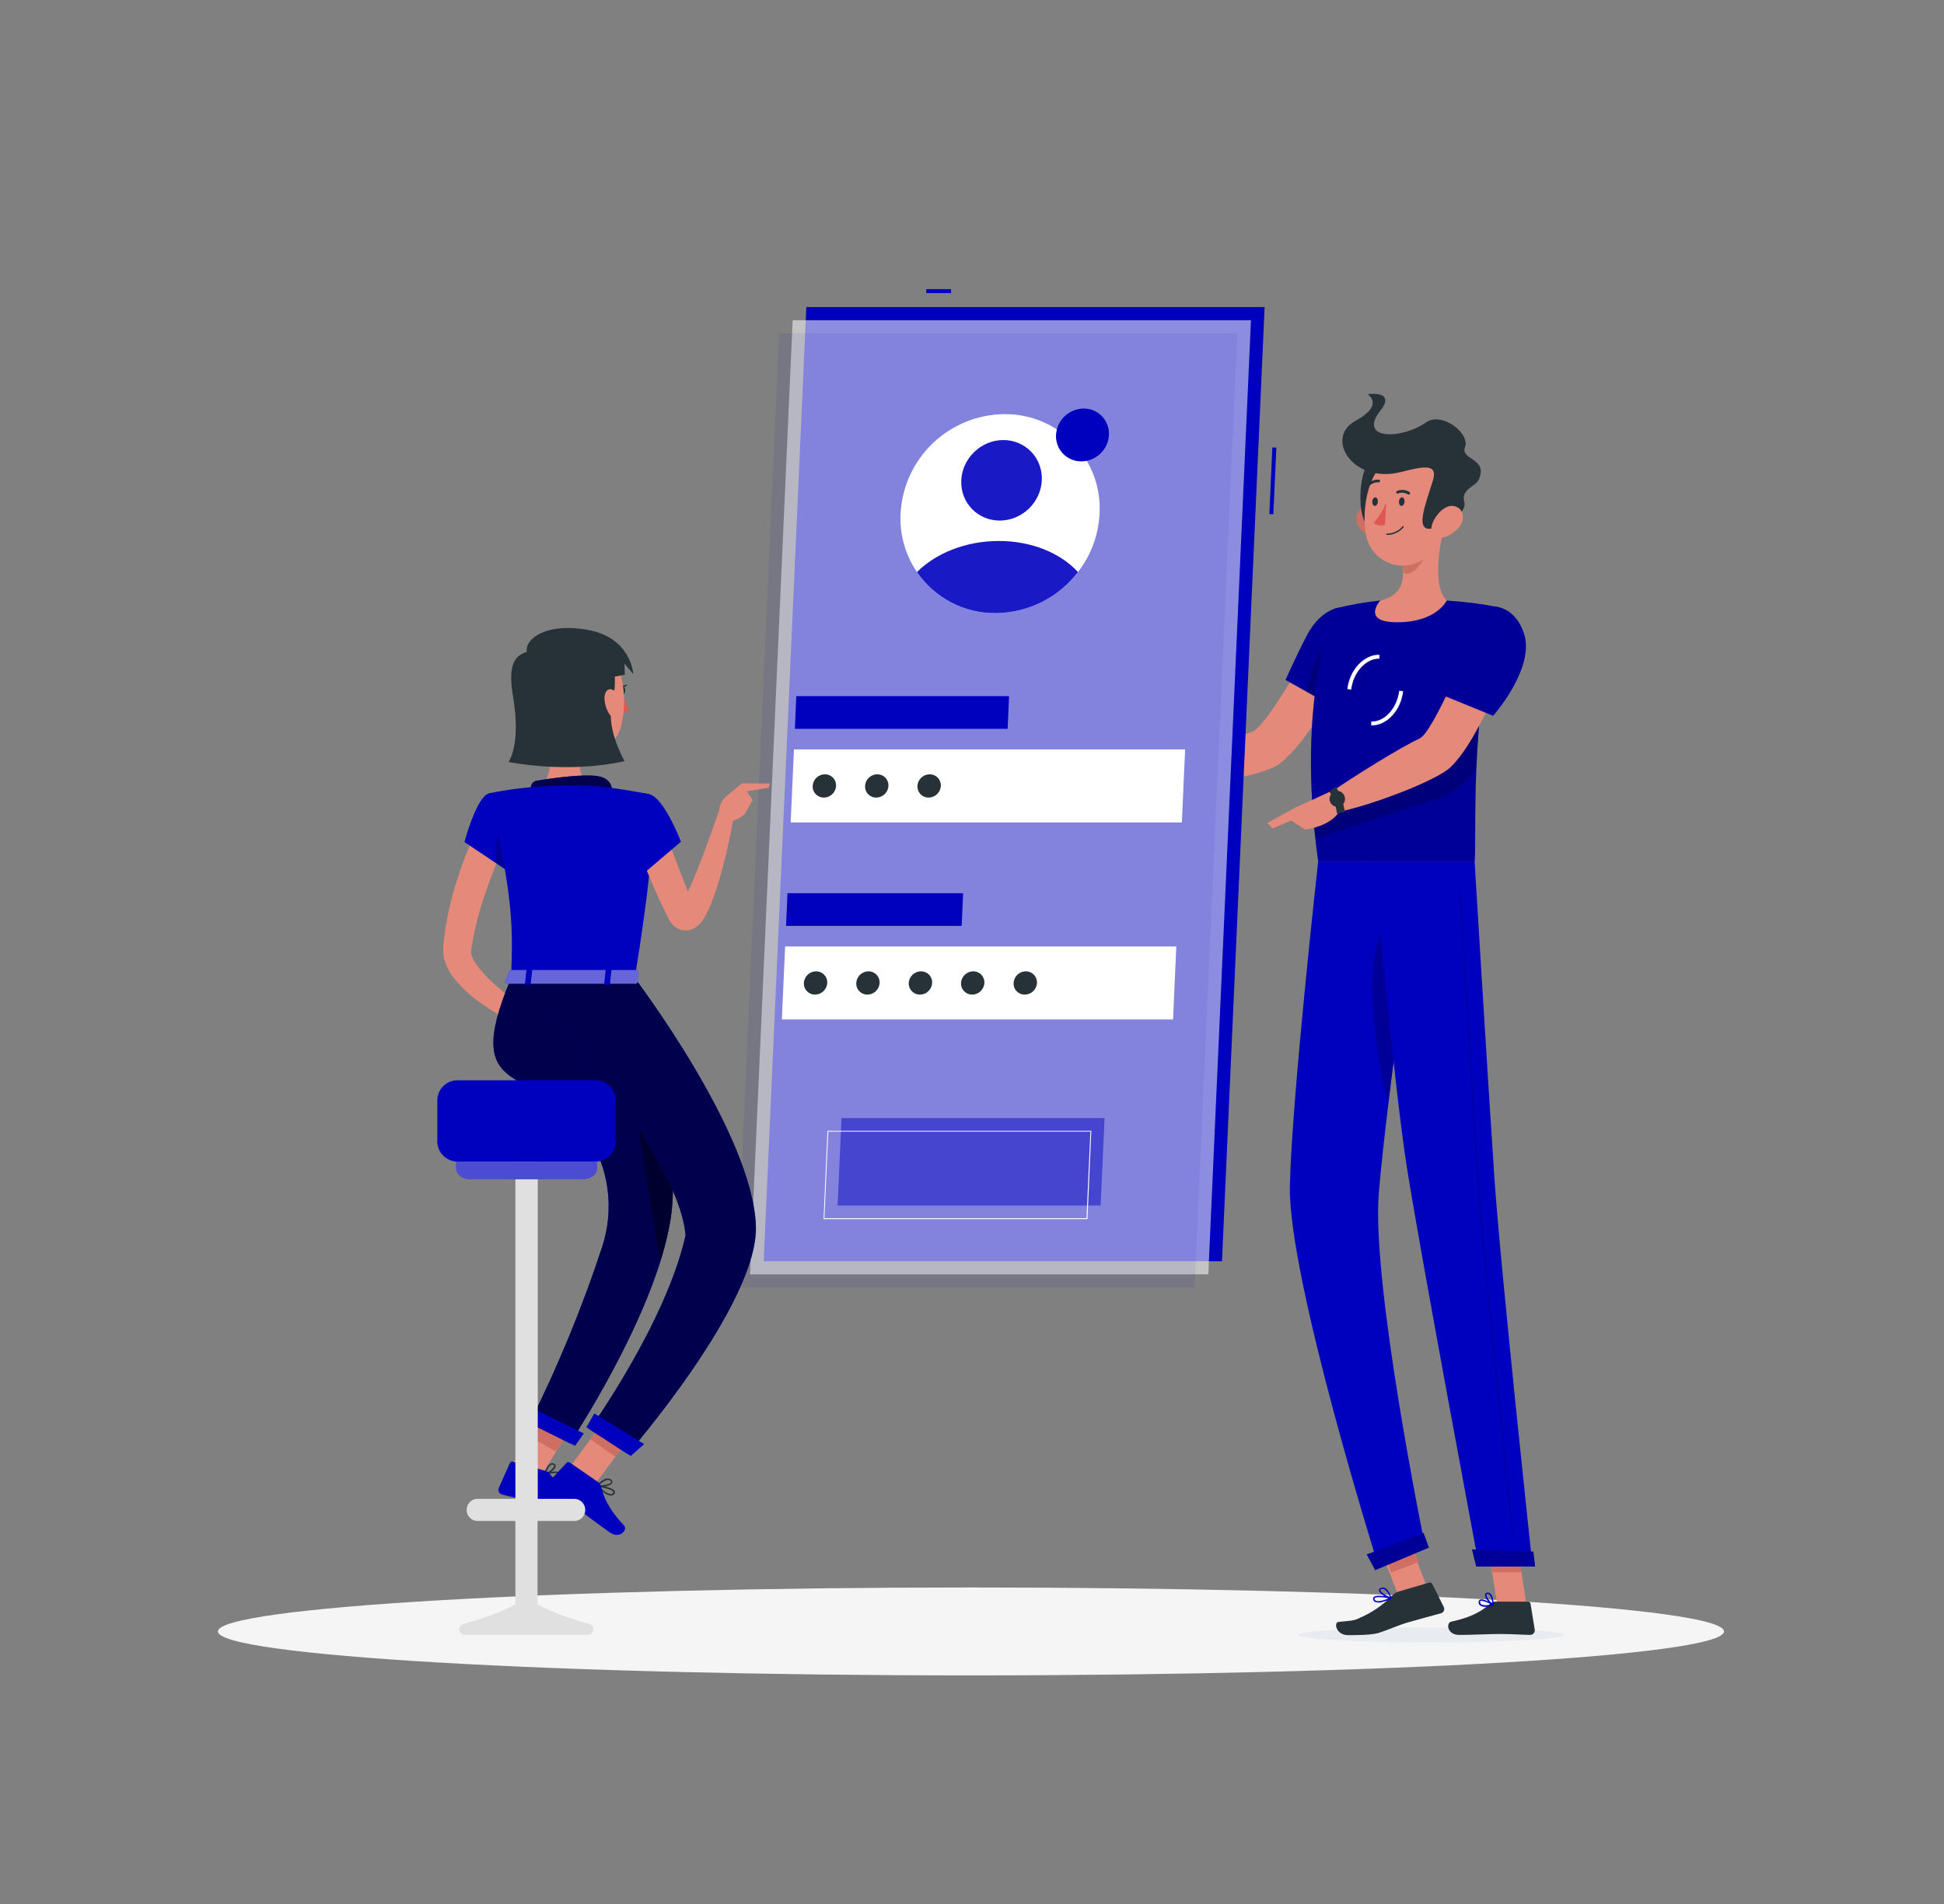 <svg width="442" height="433" viewBox="0 0 442 433" fill="none" xmlns="http://www.w3.org/2000/svg">
<rect x="0" y="0" width="442" height="433" fill="#808080" stroke="none"/>
<path d="M220.766 380.995C315.327 380.995 391.984 376.519 391.984 370.998C391.984 365.477 315.327 361.002 220.766 361.002C126.206 361.002 49.549 365.477 49.549 370.998C49.549 376.519 126.206 380.995 220.766 380.995Z" fill="#F5F5F5"/>
<path d="M308.41 147.751L299.65 144.219C299.65 144.219 288.091 165.298 284.779 166.366C280.276 167.814 270.951 171.841 265.423 172.547C264.672 173.431 263.444 176.177 263.559 177.175C270.986 179.656 287.305 176.362 290.802 173.766C298.758 167.876 308.41 147.751 308.41 147.751Z" fill="#E58A7B"/>
<path d="M311.104 142.956C312.738 148.987 303.89 161.12 303.89 161.12L292.295 154.621C292.295 154.621 294.467 149.632 297.116 144.554C301.364 136.35 309.241 136.077 311.104 142.956Z" fill="#0000BF"/>
<path opacity="0.2" d="M311.104 142.956C312.738 148.987 303.89 161.12 303.89 161.12L292.295 154.621C292.295 154.621 294.467 149.632 297.116 144.554C301.364 136.35 309.241 136.077 311.104 142.956Z" fill="black"/>
<path opacity="0.2" d="M296.896 157.218L301.461 159.779L302.265 145.765C299.607 147.805 297.734 153.951 296.896 157.218Z" fill="black"/>
<path d="M303.474 138.417C303.474 138.417 294.45 158.498 299.713 195.887H335.274C335.839 190.429 333.967 163.796 340.74 138.081C336.839 137.319 332.892 136.814 328.924 136.571C323.892 136.28 318.847 136.28 313.815 136.571C310.327 136.925 306.87 137.542 303.474 138.417Z" fill="#0000BF"/>
<path opacity="0.2" d="M303.474 138.417C303.474 138.417 294.45 158.498 299.713 195.887H335.274C335.839 190.429 333.967 163.796 340.74 138.081C336.839 137.319 332.892 136.814 328.924 136.571C323.892 136.28 318.847 136.28 313.815 136.571C310.327 136.925 306.87 137.542 303.474 138.417Z" fill="black"/>
<g style="mix-blend-mode:multiply">
<path d="M295.227 371.794C295.174 372.748 308.658 373.516 325.339 373.516C342.02 373.516 355.602 372.748 355.655 371.794C355.708 370.84 342.232 370.081 325.542 370.081C308.852 370.081 295.289 370.849 295.227 371.794Z" fill="#E8ECF1"/>
</g>
<path d="M318.963 346.735L312.656 349.177L318.089 363.212L324.396 360.77L318.963 346.735Z" fill="#E58A7B"/>
<path d="M347.089 365.003H340.439L338.002 349.611H344.651L347.089 365.003Z" fill="#E58A7B"/>
<path d="M339.98 364.234H347.451C347.58 364.235 347.706 364.281 347.804 364.365C347.903 364.449 347.968 364.566 347.989 364.694L348.952 370.601C348.972 370.75 348.96 370.9 348.917 371.044C348.874 371.187 348.8 371.319 348.702 371.431C348.603 371.544 348.481 371.633 348.344 371.694C348.208 371.755 348.059 371.786 347.91 371.785C345.305 371.74 344.051 371.581 340.766 371.581C338.744 371.581 334.584 371.793 331.776 371.793C328.968 371.793 328.783 369.038 329.939 368.782C335.132 367.661 337.145 366.133 338.876 364.649C339.181 364.381 339.574 364.234 339.98 364.234Z" fill="#263238"/>
<path d="M317.904 361.956L324.968 359.89C325.094 359.854 325.229 359.863 325.349 359.914C325.47 359.966 325.569 360.057 325.631 360.172L328.28 365.471C328.341 365.605 328.373 365.751 328.372 365.899C328.371 366.047 328.338 366.193 328.275 366.327C328.212 366.46 328.12 366.579 328.007 366.673C327.893 366.768 327.76 366.837 327.618 366.875C325.048 367.581 323.326 368.014 320.112 368.95C317.895 369.595 315.634 370.645 313.444 371.343C311.926 371.829 308.358 371.846 306.512 371.846C303.784 371.846 303.174 368.968 304.349 368.835C307.307 368.508 307.704 368.659 309.338 367.837C312.011 366.669 314.434 364.996 316.473 362.91C316.858 362.471 317.351 362.142 317.904 361.956Z" fill="#263238"/>
<path d="M266.536 172.512L259.224 169.448L256.213 177.555C259.21 178.011 262.259 178.011 265.255 177.555L266.536 172.512Z" fill="#E58A7B"/>
<path d="M253.784 169.236L253.59 174.623L256.213 177.537L259.224 169.431L253.784 169.236Z" fill="#E58A7B"/>
<path d="M319.829 347.927L313.502 350.369L316.304 357.627L322.631 355.184L319.829 347.927Z" fill="#CF6F64"/>
<path d="M344.651 349.611H338.002L339.265 357.55H345.914L344.651 349.611Z" fill="#CF6F64"/>
<path opacity="0.2" d="M298.582 185.776C298.714 187.374 298.865 189.008 299.059 190.686L325.498 182.102C329.627 180.879 333.215 178.284 335.671 174.746C335.777 172.389 335.909 169.907 336.112 167.32C336.201 166.066 336.307 164.777 336.421 163.47C336.536 162.163 336.695 160.715 336.863 159.319L298.582 185.776Z" fill="black"/>
<path d="M307.218 156.811L306.335 156.705C306.856 152.29 310.15 148.811 313.62 148.899V149.782C310.583 149.72 307.686 152.855 307.218 156.811Z" fill="white"/>
<path d="M311.926 164.962H311.775V164.079C314.813 164.194 317.665 161.023 318.133 157.076L319.017 157.182C318.549 161.5 315.361 164.962 311.926 164.962Z" fill="white"/>
<path d="M328.429 119.555C327.184 124.42 325.718 133.331 328.924 136.571C328.924 136.571 326.681 141.508 317.647 141.508C309.391 141.508 313.815 136.571 313.815 136.571C319.307 135.282 319.405 131.273 318.68 127.476L328.429 119.555Z" fill="#E58A7B"/>
<path d="M324.456 122.787L318.689 127.476C318.868 128.349 318.972 129.235 318.999 130.125C320.685 131.803 324.067 127.556 324.412 125.383C324.587 124.528 324.602 123.648 324.456 122.787Z" fill="#CF6F64"/>
<path d="M308.773 119.493C309.174 120.189 309.715 120.794 310.36 121.271C311.006 121.748 311.743 122.087 312.526 122.266C314.645 122.734 315.705 120.783 315.122 118.822C314.601 117.056 312.862 114.681 310.707 115.087C310.245 115.182 309.813 115.386 309.447 115.683C309.081 115.979 308.791 116.359 308.601 116.79C308.412 117.222 308.329 117.693 308.358 118.163C308.388 118.633 308.531 119.089 308.773 119.493Z" fill="#CF6F64"/>
<path d="M312.278 103.925C308.975 105.435 307.81 118.557 311.96 120.5C316.111 122.443 318.53 101.055 312.278 103.925Z" fill="#263238"/>
<path d="M329.436 112.234C328.641 118.822 328.553 122.699 325.021 126.072C323.926 127.191 322.543 127.987 321.025 128.37C319.507 128.753 317.913 128.709 316.418 128.243C314.924 127.777 313.587 126.907 312.555 125.729C311.524 124.551 310.838 123.111 310.574 121.568C309.505 115.652 310.98 105.876 317.585 103.254C318.973 102.641 320.499 102.412 322.006 102.588C323.512 102.764 324.944 103.34 326.153 104.257C327.362 105.173 328.304 106.396 328.881 107.798C329.459 109.201 329.65 110.733 329.436 112.234Z" fill="#E58A7B"/>
<path d="M318.583 107.333C323.476 106.088 327.07 105.241 325.78 109.311C324.076 114.751 322.027 120.014 324.774 120.253C326.452 120.403 333.869 117.259 332.924 114.071C332.103 111.298 335.574 110.539 336.192 109.135C338.479 104.048 331.935 104.719 333.101 101.629C334.267 98.538 327.803 93.558 324.27 96.039C318.522 100.048 308.658 99.986 313.841 93.39C317.559 88.683 310.927 89.646 310.927 89.646C310.927 89.646 314.936 92.021 308.19 95.695C301.055 99.615 307.598 110.15 318.583 107.333Z" fill="#263238"/>
<path d="M332.033 119.493C331.067 120.891 329.616 121.879 327.962 122.266C325.78 122.734 324.942 120.783 325.763 118.822C326.496 117.056 328.509 114.681 330.593 115.087C332.677 115.493 333.154 117.763 332.033 119.493Z" fill="#E58A7B"/>
<path d="M299.712 195.887C299.712 195.887 293.743 249.312 293.275 269.587C292.798 290.675 313.506 356.472 313.506 356.472L324.103 352.057C324.103 352.057 311.74 291.938 313.506 271.23C315.378 248.65 323.114 195.922 323.114 195.922L299.712 195.887Z" fill="#0000BF"/>
<path opacity="0.2" d="M314.548 210.555C309.788 220.428 312.994 239.953 315.572 251.521C316.553 243.352 317.718 234.486 318.822 226.283C318.716 213.672 317.736 203.932 314.548 210.555Z" fill="black"/>
<path d="M323.635 348.561C323.688 348.561 324.889 351.934 324.889 351.934L312.667 357.073L310.742 353.488L323.635 348.561Z" fill="#0000BF"/>
<path d="M312.331 195.887C312.331 195.887 316.897 246.698 319.917 265.728C323.237 286.578 336.253 356.013 336.253 356.013H348.431C348.431 356.013 341.137 288.264 339.759 267.618C338.258 245.224 335.273 195.887 335.273 195.887H312.331Z" fill="#0000BF"/>
<path d="M348.616 352.843C348.669 352.843 349.023 356.243 349.023 356.243H335.635L334.682 352.34L348.616 352.843Z" fill="#0000BF"/>
<path opacity="0.2" d="M343.954 348.816C343.926 348.817 343.899 348.807 343.878 348.789C343.857 348.771 343.843 348.747 343.839 348.719C343.768 348.101 337.189 286.905 335.953 268.36C334.611 248.244 331.909 203.623 331.882 203.172C331.881 203.158 331.883 203.143 331.888 203.129C331.892 203.115 331.9 203.103 331.91 203.092C331.92 203.081 331.932 203.072 331.945 203.066C331.959 203.061 331.974 203.058 331.988 203.058C332.017 203.058 332.045 203.068 332.066 203.088C332.088 203.108 332.101 203.135 332.103 203.164C332.103 203.614 334.832 248.2 336.174 268.351C337.41 286.896 343.989 348.048 344.051 348.71C344.053 348.725 344.053 348.74 344.049 348.754C344.046 348.769 344.039 348.782 344.03 348.794C344.021 348.806 344.009 348.815 343.996 348.822C343.983 348.829 343.969 348.833 343.954 348.834V348.816Z" fill="black"/>
<path d="M319.334 114.071C319.334 114.61 318.999 115.042 318.646 115.042C318.292 115.042 318.036 114.61 318.072 114.071C318.107 113.532 318.407 113.1 318.76 113.1C319.114 113.1 319.37 113.541 319.334 114.071Z" fill="#263238"/>
<path d="M313.276 114.071C313.276 114.61 312.932 115.042 312.588 115.042C312.243 115.042 311.978 114.61 312.005 114.071C312.031 113.532 312.349 113.1 312.702 113.1C313.056 113.1 313.312 113.541 313.276 114.071Z" fill="#263238"/>
<path d="M315.183 114.345C314.446 115.99 313.496 117.531 312.357 118.928C313.24 119.811 314.892 119.405 314.892 119.405L315.183 114.345Z" fill="#DF5753"/>
<path d="M315.343 121.656C315.322 121.656 315.302 121.652 315.283 121.644C315.264 121.636 315.247 121.624 315.233 121.609C315.219 121.594 315.208 121.577 315.201 121.557C315.194 121.538 315.191 121.518 315.193 121.497C315.195 121.454 315.214 121.414 315.245 121.384C315.276 121.355 315.317 121.338 315.36 121.338C316.036 121.343 316.704 121.196 317.315 120.909C317.926 120.622 318.465 120.201 318.893 119.678C318.923 119.651 318.962 119.637 319.003 119.637C319.044 119.637 319.083 119.651 319.113 119.678C319.142 119.708 319.158 119.747 319.158 119.789C319.158 119.83 319.142 119.869 319.113 119.899C318.656 120.455 318.08 120.901 317.427 121.205C316.775 121.509 316.063 121.663 315.343 121.656Z" fill="#263238"/>
<path d="M320.411 112.447C320.369 112.468 320.322 112.48 320.274 112.48C320.227 112.48 320.18 112.468 320.137 112.447C319.807 112.233 319.431 112.1 319.04 112.059C318.649 112.018 318.253 112.069 317.886 112.208C317.85 112.226 317.811 112.237 317.771 112.239C317.731 112.242 317.69 112.237 317.653 112.223C317.615 112.21 317.58 112.19 317.55 112.163C317.52 112.136 317.496 112.103 317.479 112.067C317.446 111.988 317.446 111.9 317.477 111.821C317.508 111.742 317.569 111.678 317.647 111.643C318.109 111.455 318.609 111.38 319.106 111.426C319.602 111.472 320.08 111.638 320.499 111.908C320.533 111.931 320.562 111.961 320.585 111.995C320.607 112.029 320.622 112.068 320.63 112.108C320.637 112.148 320.636 112.189 320.628 112.229C320.619 112.269 320.602 112.307 320.579 112.341C320.534 112.391 320.476 112.428 320.411 112.447Z" fill="#263238"/>
<path d="M310.936 110.68C310.889 110.669 310.846 110.645 310.812 110.61C310.783 110.581 310.76 110.547 310.744 110.509C310.728 110.471 310.72 110.43 310.72 110.389C310.72 110.348 310.728 110.307 310.744 110.269C310.76 110.231 310.783 110.197 310.812 110.168C311.151 109.789 311.572 109.492 312.044 109.302C312.516 109.113 313.025 109.034 313.532 109.073C313.573 109.08 313.612 109.094 313.647 109.116C313.681 109.138 313.711 109.167 313.734 109.201C313.758 109.235 313.774 109.273 313.781 109.313C313.789 109.354 313.789 109.395 313.78 109.435C313.761 109.517 313.713 109.589 313.644 109.638C313.576 109.687 313.492 109.709 313.409 109.7C313.007 109.675 312.606 109.741 312.234 109.894C311.862 110.047 311.53 110.283 311.263 110.583C311.223 110.628 311.171 110.661 311.113 110.678C311.056 110.695 310.994 110.696 310.936 110.68Z" fill="#263238"/>
<path d="M344.157 146.771L334.973 144.325C334.973 144.325 325.966 166.499 322.778 167.938C318.451 169.916 307.492 176.769 302.83 180.01C302.574 181.114 302.777 184.037 303.359 184.84C311.307 183.392 326.522 177.537 329.701 174.561C336.951 167.771 344.157 146.771 344.157 146.771Z" fill="#E58A7B"/>
<path d="M337.746 365.4C337.298 365.436 336.852 365.314 336.484 365.056C336.37 364.953 336.285 364.823 336.237 364.677C336.189 364.532 336.18 364.376 336.21 364.226C336.215 364.132 336.246 364.041 336.299 363.964C336.352 363.886 336.425 363.824 336.51 363.784C337.252 363.405 339.327 364.72 339.565 364.87C339.592 364.887 339.612 364.911 339.623 364.94C339.634 364.968 339.636 365 339.627 365.029C339.62 365.06 339.604 365.089 339.583 365.112C339.561 365.135 339.534 365.152 339.504 365.162C338.928 365.303 338.339 365.383 337.746 365.4ZM336.863 364.023C336.796 364.008 336.727 364.008 336.66 364.023C336.626 364.04 336.598 364.067 336.579 364.1C336.561 364.133 336.552 364.17 336.554 364.208C336.531 364.311 336.535 364.418 336.566 364.519C336.597 364.62 336.654 364.71 336.731 364.782C337.075 365.091 337.941 365.127 339.08 364.906C338.401 364.459 337.638 364.158 336.837 364.023H336.863Z" fill="#0000BF"/>
<path d="M339.459 365.162C339.436 365.169 339.411 365.169 339.388 365.162C338.726 364.791 337.481 363.334 337.666 362.592C337.694 362.475 337.76 362.37 337.855 362.295C337.949 362.219 338.066 362.178 338.187 362.177C338.306 362.161 338.426 362.171 338.54 362.206C338.655 362.241 338.76 362.301 338.849 362.38C339.582 363.007 339.626 364.932 339.626 365.03C339.631 365.059 339.625 365.088 339.611 365.114C339.596 365.139 339.574 365.159 339.547 365.171C339.517 365.177 339.487 365.174 339.459 365.162ZM338.275 362.469H338.214C338.01 362.469 337.984 362.583 337.975 362.628C337.869 363.06 338.655 364.164 339.309 364.685C339.306 363.939 339.074 363.212 338.646 362.601C338.544 362.512 338.411 362.464 338.275 362.469Z" fill="#0000BF"/>
<path d="M314.3 364.296C313.76 364.485 313.172 364.485 312.631 364.296C312.508 364.23 312.405 364.133 312.329 364.016C312.253 363.899 312.208 363.764 312.199 363.625C312.187 363.538 312.199 363.449 312.231 363.367C312.263 363.285 312.316 363.213 312.384 363.157C313.09 362.521 315.978 363.157 316.305 363.281C316.336 363.289 316.363 363.307 316.383 363.333C316.402 363.358 316.412 363.39 316.411 363.422C316.412 363.455 316.404 363.488 316.386 363.516C316.369 363.545 316.344 363.567 316.314 363.581C315.663 363.875 314.99 364.114 314.3 364.296ZM312.861 363.245C312.76 363.266 312.666 363.311 312.587 363.378C312.559 363.399 312.537 363.428 312.525 363.46C312.512 363.493 312.509 363.529 312.516 363.563C312.522 363.656 312.551 363.746 312.6 363.824C312.65 363.903 312.718 363.968 312.799 364.014C313.267 364.261 314.353 364.067 315.757 363.475C314.812 363.236 313.832 363.159 312.861 363.245Z" fill="#0000BF"/>
<path d="M316.287 363.581H316.217C315.334 363.422 313.568 362.407 313.515 361.647C313.515 361.471 313.594 361.223 314.018 361.082C314.161 361.031 314.313 361.01 314.465 361.019C314.617 361.028 314.765 361.067 314.901 361.135C315.855 361.603 316.358 363.299 316.385 363.378C316.391 363.405 316.39 363.433 316.382 363.459C316.375 363.485 316.36 363.509 316.34 363.528C316.327 363.55 316.309 363.568 316.287 363.581ZM314.195 361.347H314.106C313.833 361.444 313.833 361.559 313.833 361.594C313.833 362.053 315.113 362.892 316.005 363.175C315.799 362.466 315.365 361.845 314.769 361.409C314.591 361.319 314.387 361.297 314.195 361.347Z" fill="#0000BF"/>
<path d="M303.581 179.488L294.37 183.727L293.302 186.376L296.702 188.663C296.702 188.663 303.06 187.975 304.87 183.886L303.581 179.488Z" fill="#E58A7B"/>
<path d="M303.969 184.991C303.763 183.221 303.179 181.516 302.256 179.992L303.713 178.897C304.809 180.653 305.508 182.627 305.762 184.682L303.969 184.991Z" fill="#263238"/>
<path d="M305.541 180.743C305.735 181.049 305.831 181.408 305.815 181.77C305.798 182.133 305.67 182.482 305.449 182.769C305.227 183.056 304.922 183.269 304.576 183.377C304.23 183.485 303.858 183.483 303.513 183.373C303.167 183.262 302.864 183.048 302.644 182.759C302.425 182.47 302.299 182.12 302.285 181.758C302.272 181.395 302.37 181.037 302.567 180.732C302.764 180.427 303.05 180.191 303.386 180.054C303.763 179.862 304.202 179.826 304.605 179.955C305.009 180.084 305.345 180.367 305.541 180.743Z" fill="#263238"/>
<path d="M288.145 187.154L289.372 188.39L297.637 184.858L294.37 183.728L288.145 187.154Z" fill="#E58A7B"/>
<path opacity="0.2" d="M323.635 348.561C323.688 348.561 324.889 351.934 324.889 351.934L312.667 357.073L310.742 353.488L323.635 348.561Z" fill="black"/>
<path opacity="0.2" d="M348.616 352.843C348.669 352.843 349.023 356.243 349.023 356.243H335.635L334.682 352.34L348.616 352.843Z" fill="black"/>
<path d="M346.55 144.227C348.979 152.06 339.486 162.772 339.486 162.772L326.372 157.42C327.926 152.893 329.719 148.451 331.741 144.113C335.768 135.432 344.095 136.324 346.55 144.227Z" fill="#0000BF"/>
<path opacity="0.2" d="M346.55 144.227C348.979 152.06 339.486 162.772 339.486 162.772L326.372 157.42C327.926 152.893 329.719 148.451 331.741 144.113C335.768 135.432 344.095 136.324 346.55 144.227Z" fill="black"/>
<path d="M216.244 65.749H210.602V66.659H216.244V65.749Z" fill="#0000BF"/>
<path d="M289.29 101.749L288.607 116.904L289.516 116.945L290.199 101.79L289.29 101.749Z" fill="#0000BF"/>
<path d="M287.535 69.829H183.333L173.637 286.816H277.838L287.535 69.829Z" fill="#0000BF"/>
<path opacity="0.56" d="M284.426 72.814H180.224L170.528 289.8H274.73L284.426 72.814Z" fill="#FAFAFA"/>
<path opacity="0.07" d="M281.318 75.789H177.116L167.411 292.776H271.613L281.318 75.789Z" fill="#0000BF"/>
<path d="M269.459 170.428H180.516L179.774 187.029H268.717L269.459 170.428Z" fill="white"/>
<path d="M229.429 158.312H181.054L180.728 165.738H229.102L229.429 158.312Z" fill="#0000BF"/>
<path d="M267.454 215.234H178.511L177.77 231.836H266.712L267.454 215.234Z" fill="white"/>
<path opacity="0.47" d="M251.143 254.257H191.333L190.441 274.152H250.251L251.143 254.257Z" fill="#0000BF"/>
<path d="M247.143 277.244H187.333C187.307 277.25 187.28 277.25 187.254 277.244C187.245 277.218 187.245 277.19 187.254 277.164L188.137 257.26C188.137 257.246 188.139 257.233 188.145 257.22C188.15 257.208 188.158 257.197 188.168 257.188C188.178 257.179 188.19 257.172 188.203 257.167C188.216 257.163 188.229 257.161 188.243 257.163H248.053C248.064 257.157 248.076 257.154 248.088 257.154C248.1 257.154 248.112 257.157 248.123 257.163C248.13 257.173 248.133 257.185 248.133 257.198C248.133 257.21 248.13 257.222 248.123 257.233L247.258 277.182C247.247 277.202 247.231 277.219 247.21 277.23C247.19 277.241 247.166 277.246 247.143 277.244ZM187.439 277.032H247.037L247.92 257.339H188.322L187.439 277.032Z" fill="white"/>
<path d="M218.983 203.119H179.05L178.724 210.555H218.647L218.983 203.119Z" fill="#0000BF"/>
<path d="M250.004 116.799C249.776 121.63 248.058 126.273 245.085 130.089C242.885 132.971 240.054 135.312 236.809 136.93C233.563 138.548 229.991 139.401 226.364 139.423C223.434 139.445 220.53 138.868 217.832 137.725C215.133 136.583 212.697 134.9 210.674 132.78C208.65 130.661 207.082 128.15 206.066 125.401C205.049 122.653 204.607 119.725 204.765 116.799C205.075 110.727 207.694 105.003 212.085 100.798C216.475 96.592 222.307 94.223 228.387 94.175C231.319 94.147 234.226 94.722 236.928 95.862C239.63 97.003 242.069 98.685 244.095 100.805C246.121 102.926 247.691 105.439 248.707 108.19C249.723 110.941 250.165 113.871 250.004 116.799Z" fill="white"/>
<path d="M252.132 98.908C252.075 100.193 251.618 101.428 250.825 102.441C250.239 103.206 249.485 103.828 248.622 104.258C247.759 104.688 246.809 104.915 245.845 104.922C244.911 104.928 243.989 104.705 243.161 104.272C242.333 103.839 241.623 103.211 241.094 102.441C240.393 101.4 240.047 100.162 240.105 98.908C240.19 97.296 240.887 95.777 242.054 94.662C243.221 93.546 244.769 92.917 246.384 92.904C247.162 92.896 247.934 93.049 248.652 93.352C249.37 93.654 250.018 94.1 250.556 94.663C251.095 95.226 251.513 95.892 251.784 96.623C252.055 97.353 252.173 98.131 252.132 98.908Z" fill="#0000BF"/>
<path d="M190.097 178.728C190.055 179.44 189.744 180.109 189.228 180.601C188.711 181.092 188.028 181.37 187.315 181.378C186.971 181.382 186.63 181.315 186.312 181.182C185.995 181.049 185.708 180.852 185.47 180.604C185.231 180.356 185.046 180.061 184.926 179.738C184.806 179.416 184.754 179.072 184.772 178.728C184.81 178.015 185.12 177.344 185.637 176.851C186.154 176.359 186.84 176.083 187.554 176.079C187.898 176.076 188.238 176.144 188.555 176.277C188.872 176.411 189.158 176.608 189.396 176.856C189.634 177.104 189.819 177.398 189.94 177.72C190.06 178.042 190.114 178.385 190.097 178.728Z" fill="#263238"/>
<path d="M202.001 178.728C201.961 179.441 201.651 180.111 201.134 180.603C200.618 181.095 199.933 181.372 199.22 181.378C198.876 181.381 198.536 181.313 198.219 181.18C197.903 181.046 197.617 180.849 197.38 180.601C197.142 180.353 196.958 180.058 196.839 179.736C196.719 179.414 196.667 179.071 196.685 178.728C196.723 178.017 197.031 177.347 197.547 176.854C198.062 176.362 198.745 176.085 199.458 176.079C199.802 176.075 200.143 176.142 200.461 176.275C200.778 176.408 201.065 176.605 201.303 176.853C201.542 177.101 201.727 177.396 201.847 177.718C201.967 178.041 202.019 178.385 202.001 178.728Z" fill="#263238"/>
<path d="M213.914 178.728C213.873 179.441 213.563 180.111 213.047 180.603C212.53 181.095 211.846 181.372 211.132 181.378C210.788 181.38 210.448 181.313 210.131 181.18C209.814 181.046 209.528 180.849 209.29 180.601C209.051 180.353 208.867 180.059 208.746 179.737C208.626 179.415 208.572 179.072 208.589 178.728C208.629 178.016 208.939 177.346 209.456 176.854C209.973 176.362 210.657 176.085 211.371 176.079C211.715 176.075 212.056 176.142 212.374 176.275C212.691 176.408 212.978 176.605 213.216 176.853C213.455 177.101 213.639 177.396 213.759 177.718C213.879 178.041 213.932 178.385 213.914 178.728Z" fill="#263238"/>
<path d="M188.093 223.535C188.05 224.247 187.74 224.916 187.223 225.407C186.707 225.899 186.024 226.177 185.311 226.184C184.967 226.187 184.626 226.12 184.309 225.986C183.993 225.853 183.706 225.656 183.468 225.408C183.23 225.16 183.045 224.866 182.925 224.544C182.804 224.222 182.751 223.878 182.768 223.535C182.808 222.823 183.118 222.152 183.635 221.66C184.151 221.168 184.836 220.891 185.549 220.886C185.893 220.883 186.234 220.95 186.551 221.084C186.868 221.217 187.154 221.414 187.392 221.662C187.63 221.91 187.815 222.204 187.935 222.526C188.056 222.848 188.109 223.192 188.093 223.535Z" fill="#263238"/>
<path d="M199.996 223.535C199.956 224.246 199.647 224.915 199.133 225.407C198.618 225.898 197.935 226.176 197.223 226.184C196.879 226.188 196.538 226.122 196.221 225.989C195.903 225.856 195.616 225.659 195.378 225.411C195.14 225.162 194.955 224.868 194.835 224.545C194.715 224.223 194.662 223.879 194.68 223.535C194.721 222.823 195.031 222.152 195.547 221.66C196.064 221.168 196.748 220.891 197.462 220.886C197.805 220.883 198.146 220.95 198.462 221.084C198.779 221.218 199.064 221.415 199.302 221.663C199.539 221.911 199.723 222.205 199.843 222.527C199.962 222.849 200.014 223.192 199.996 223.535Z" fill="#263238"/>
<path d="M211.935 223.535C211.895 224.247 211.585 224.918 211.068 225.41C210.551 225.902 209.867 226.179 209.153 226.184C208.81 226.186 208.47 226.118 208.153 225.984C207.837 225.85 207.551 225.653 207.314 225.405C207.076 225.157 206.891 224.864 206.77 224.542C206.649 224.221 206.594 223.878 206.61 223.535C206.652 222.824 206.963 222.154 207.479 221.663C207.995 221.171 208.679 220.894 209.392 220.886C209.736 220.882 210.077 220.948 210.395 221.081C210.712 221.214 210.999 221.411 211.237 221.66C211.476 221.908 211.66 222.202 211.78 222.525C211.9 222.848 211.953 223.191 211.935 223.535Z" fill="#263238"/>
<path d="M223.822 223.535C223.779 224.247 223.469 224.916 222.952 225.407C222.436 225.899 221.753 226.177 221.04 226.184C220.697 226.186 220.356 226.117 220.04 225.984C219.724 225.85 219.438 225.653 219.2 225.405C218.962 225.157 218.777 224.864 218.656 224.542C218.536 224.221 218.481 223.878 218.497 223.535C218.539 222.823 218.85 222.154 219.366 221.663C219.882 221.171 220.566 220.894 221.278 220.886C221.622 220.883 221.963 220.95 222.28 221.084C222.597 221.217 222.883 221.414 223.121 221.662C223.359 221.91 223.544 222.204 223.665 222.526C223.785 222.848 223.838 223.192 223.822 223.535Z" fill="#263238"/>
<path d="M235.778 223.535C235.735 224.247 235.425 224.916 234.908 225.407C234.392 225.899 233.709 226.177 232.996 226.184C232.652 226.188 232.31 226.122 231.993 225.989C231.676 225.856 231.389 225.659 231.15 225.411C230.912 225.162 230.727 224.868 230.607 224.545C230.487 224.223 230.435 223.879 230.453 223.535C230.493 222.823 230.803 222.152 231.32 221.66C231.836 221.168 232.521 220.891 233.234 220.886C233.578 220.883 233.919 220.95 234.236 221.084C234.553 221.217 234.839 221.414 235.077 221.662C235.315 221.91 235.5 222.204 235.621 222.526C235.741 222.848 235.794 223.192 235.778 223.535Z" fill="#263238"/>
<path d="M233.971 115.621C237.667 112.006 237.863 106.213 234.409 102.681C230.954 99.148 225.158 99.215 221.462 102.83C217.766 106.444 217.57 112.237 221.024 115.77C224.478 119.302 230.274 119.235 233.971 115.621Z" fill="#0000BF"/>
<path d="M245.085 130.089C242.885 132.971 240.054 135.311 236.809 136.929C233.563 138.547 229.991 139.4 226.364 139.423C222.848 139.453 219.379 138.617 216.262 136.989C213.145 135.361 210.476 132.992 208.491 130.089C212.783 125.815 219.574 123.024 227.097 123.024C234.621 123.024 241.173 125.815 245.085 130.089Z" fill="#0000BF"/>
<path opacity="0.1" d="M233.971 115.621C237.667 112.006 237.863 106.213 234.409 102.681C230.954 99.148 225.158 99.215 221.462 102.83C217.766 106.444 217.57 112.237 221.024 115.77C224.478 119.302 230.274 119.235 233.971 115.621Z" fill="white"/>
<path opacity="0.1" d="M245.085 130.089C242.885 132.971 240.054 135.311 236.809 136.929C233.563 138.547 229.991 139.4 226.364 139.423C222.848 139.453 219.379 138.617 216.262 136.989C213.145 135.361 210.476 132.992 208.491 130.089C212.783 125.815 219.574 123.024 227.097 123.024C234.621 123.024 241.173 125.815 245.085 130.089Z" fill="white"/>
<path d="M115.16 191.03C114.322 192.866 113.439 194.889 112.67 196.849C111.902 198.809 111.116 200.832 110.436 202.845C109.048 206.813 107.99 210.889 107.275 215.031L107.08 216.329C107.062 216.552 107.083 216.776 107.142 216.992C107.351 217.724 107.679 218.416 108.114 219.04C109.248 220.657 110.563 222.139 112.034 223.456C113.586 224.899 115.213 226.257 116.909 227.527C118.604 228.834 120.388 230.105 122.146 231.306L120.494 234.406C116.298 232.577 112.315 230.294 108.617 227.597C106.644 226.158 104.863 224.473 103.319 222.582C102.403 221.456 101.689 220.18 101.208 218.811C100.928 217.955 100.785 217.061 100.784 216.162C100.784 215.95 100.784 215.641 100.784 215.49V215.058L100.872 214.175C101.379 209.574 102.346 205.036 103.76 200.628C104.449 198.456 105.182 196.293 106.021 194.182C106.86 192.072 107.725 190.005 108.794 187.859L115.16 191.03Z" fill="#E58A7B"/>
<path d="M120.9 230.759L127.144 227.598L125.528 234.45C125.528 234.45 121.245 235.651 119.258 233.567L120.9 230.759Z" fill="#E58A7B"/>
<path d="M132.857 228.719L131.197 234.388L125.527 234.45L127.143 227.598L132.857 228.719Z" fill="#E58A7B"/>
<path d="M141.67 157.968C142.004 159.192 142.469 160.376 143.056 161.5C142.885 161.695 142.664 161.839 142.416 161.919C142.169 161.998 141.905 162.009 141.652 161.95L141.67 157.968Z" fill="#DF5753"/>
<path d="M141.485 158.021C141.85 158.021 142.147 157.567 142.147 157.006C142.147 156.445 141.85 155.99 141.485 155.99C141.119 155.99 140.822 156.445 140.822 157.006C140.822 157.567 141.119 158.021 141.485 158.021Z" fill="#263238"/>
<path d="M141.29 156.025L142.632 155.646C142.632 155.646 141.979 156.688 141.29 156.025Z" fill="#263238"/>
<path d="M124.424 164.449C125.228 168.555 126.031 176.088 123.152 178.834C123.152 178.834 124.283 183.002 131.921 183.002C140.319 183.002 135.93 178.834 135.93 178.834C131.347 177.739 131.462 174.34 132.266 171.143L124.424 164.449Z" fill="#E58A7B"/>
<path d="M122.189 155.089C122.613 161.95 122.648 164.864 126.11 168.388C131.329 173.686 139.665 171.673 141.299 164.855C142.773 158.674 141.837 148.501 135.117 145.772C133.642 145.165 132.036 144.943 130.452 145.129C128.867 145.315 127.357 145.902 126.062 146.835C124.768 147.768 123.733 149.015 123.055 150.46C122.378 151.904 122.079 153.497 122.189 155.089Z" fill="#E58A7B"/>
<path d="M122.869 147.372C119.425 148.626 114.833 147.689 116.635 158.313C118.542 169.563 115.61 173.263 115.61 173.263C115.61 173.263 128.671 176.045 142.005 173.095C142.005 173.095 137.934 165.978 139.073 160.732C140.53 154.109 139.382 151.663 139.382 151.663C139.382 151.663 127.708 145.605 122.869 147.372Z" fill="#263238"/>
<path d="M137.44 158.666C137.444 159.971 137.818 161.248 138.518 162.348C139.454 163.779 140.558 163.232 140.831 161.713C141.079 160.379 140.893 158.021 139.701 157.103C138.509 156.185 137.458 157.085 137.44 158.666Z" fill="#E58A7B"/>
<path d="M119.876 148.528C118.887 145.746 123.603 141.463 133.581 143.23C143.56 144.996 143.992 153.305 143.992 153.305L141.979 150.903L142.067 153.429L131.815 155.398L119.876 148.528Z" fill="#263238"/>
<path d="M120.723 179.303C120.665 178.9 120.765 178.49 121.005 178.16C121.244 177.83 121.602 177.607 122.004 177.537C125.112 177.025 132.177 175.983 135.727 176.477C138.376 176.848 139.065 178.385 139.18 179.648C139.197 179.869 139.168 180.091 139.093 180.3C139.018 180.509 138.899 180.699 138.744 180.858C138.589 181.017 138.402 181.141 138.196 181.221C137.989 181.302 137.767 181.338 137.546 181.325L122.198 180.637C121.836 180.618 121.492 180.476 121.223 180.233C120.954 179.99 120.778 179.661 120.723 179.303Z" fill="#0000BF"/>
<path opacity="0.6" d="M120.723 179.303C120.665 178.9 120.765 178.49 121.005 178.16C121.244 177.83 121.602 177.607 122.004 177.537C125.112 177.025 132.177 175.983 135.727 176.477C138.376 176.848 139.065 178.385 139.18 179.648C139.197 179.869 139.168 180.091 139.093 180.3C139.018 180.509 138.899 180.699 138.744 180.858C138.589 181.017 138.402 181.141 138.196 181.221C137.989 181.302 137.767 181.338 137.546 181.325L122.198 180.637C121.836 180.618 121.492 180.476 121.223 180.233C120.954 179.99 120.778 179.661 120.723 179.303Z" fill="black"/>
<path d="M129.599 333.574L135.294 337.531L144.823 324.611L139.127 320.664L129.599 333.574Z" fill="#E58A7B"/>
<path d="M116.317 333.318L122.331 336.745L130.764 323.084L124.751 319.657L116.317 333.318Z" fill="#E58A7B"/>
<path d="M144.814 324.611L139.904 331.27L134.208 327.322L139.118 320.664L144.814 324.611Z" fill="#CF6F64"/>
<path d="M124.741 319.657L130.764 323.092L126.419 330.13L120.396 326.695L124.741 319.657Z" fill="#CF6F64"/>
<path d="M134.402 222.432C134.402 222.432 156.638 250.451 152.461 277.252C149.096 298.896 129.58 328.205 129.58 328.205L120.405 323.649C126.873 310.69 132.391 297.279 136.919 283.522C138.315 279.251 138.722 274.719 138.11 270.267C137.499 265.815 135.883 261.561 133.386 257.825C122.119 241.373 104.069 251.167 116.211 222.432H134.402Z" fill="#0000BF"/>
<path opacity="0.6" d="M134.402 222.432C134.402 222.432 156.638 250.451 152.461 277.252C149.096 298.896 129.58 328.205 129.58 328.205L120.405 323.649C126.873 310.69 132.391 297.279 136.919 283.522C138.315 279.251 138.722 274.719 138.11 270.267C137.499 265.815 135.883 261.561 133.386 257.825C122.119 241.373 104.069 251.167 116.211 222.432H134.402Z" fill="black"/>
<path opacity="0.4" d="M145.308 240.428L142.076 237.214C142.076 237.47 148.337 276.122 150.094 286.983C151.131 283.81 151.926 280.563 152.47 277.27C154.536 264.121 150.218 250.689 145.308 240.428Z" fill="black"/>
<path d="M144.329 222.432C144.329 222.432 171.103 257.648 171.862 278.762C172.489 296.424 142.721 330.643 142.721 330.643L134.067 325.044C134.067 325.044 151.49 300.742 155.879 280.891C154.184 261.216 118.331 222.432 118.331 222.432H144.329Z" fill="#0000BF"/>
<path opacity="0.6" d="M144.329 222.432C144.329 222.432 171.103 257.648 171.862 278.762C172.489 296.424 142.721 330.643 142.721 330.643L134.067 325.044C134.067 325.044 151.49 300.742 155.879 280.891C154.184 261.216 118.331 222.432 118.331 222.432H144.329Z" fill="black"/>
<path d="M111.204 180.407C108.343 181.087 105.597 191.489 105.597 191.489L116.785 198.96C116.785 198.96 120.512 190.73 119.205 187.127C117.854 183.374 114.798 179.55 111.204 180.407Z" fill="#0000BF"/>
<path opacity="0.2" d="M113.394 187.109L112.617 196.178L116.776 198.969C117.925 196.383 118.775 193.676 119.311 190.898L113.394 187.109Z" fill="black"/>
<path d="M147.639 180.61C147.639 180.61 150.942 181.767 144.328 222.423H116.193C116.67 210.943 116.679 203.879 111.204 180.407C115.144 179.595 119.137 179.07 123.152 178.835C127.406 178.53 131.676 178.53 135.93 178.835C141.423 179.339 147.639 180.61 147.639 180.61Z" fill="#0000BF"/>
<path d="M150.5 187.109C151.136 188.875 151.807 190.774 152.514 192.602C153.22 194.43 153.891 196.311 154.607 198.165L156.77 203.711L157.318 205.097L157.6 205.786L157.733 206.13C157.733 206.192 157.733 206.192 157.733 206.183C157.571 205.956 157.36 205.769 157.114 205.636C156.765 205.43 156.371 205.312 155.966 205.291C155.63 205.281 155.296 205.344 154.986 205.477C154.58 205.662 154.58 205.742 154.589 205.733C154.662 205.674 154.728 205.606 154.783 205.53C155.272 204.888 155.695 204.199 156.046 203.472C156.461 202.66 156.858 201.795 157.256 200.92C158.033 199.154 158.748 197.326 159.463 195.481C160.179 193.635 160.859 191.772 161.521 189.891L163.534 184.257L166.934 185.14C166.263 189.167 165.398 193.087 164.356 197.079C163.852 199.066 163.261 201.035 162.589 203.022C162.254 204.02 161.883 205.009 161.459 206.024C161.017 207.127 160.473 208.185 159.834 209.186C159.599 209.523 159.34 209.841 159.057 210.139C158.606 210.627 158.059 211.014 157.45 211.279C156.91 211.511 156.324 211.619 155.737 211.597C155.079 211.572 154.437 211.381 153.874 211.04C153.208 210.625 152.656 210.052 152.266 209.371C152.134 209.142 152.019 208.912 151.94 208.744L151.772 208.409L151.436 207.72L150.765 206.351C149.882 204.514 148.999 202.66 148.231 200.797C147.463 198.933 146.65 197.044 145.891 195.145C145.131 193.246 144.451 191.348 143.807 189.299L150.5 187.109Z" fill="#E58A7B"/>
<path d="M147.639 180.609C151.022 181.413 154.828 191.409 154.828 191.409L144.769 199.966C144.769 199.966 138.261 189.069 139.577 185.475C140.946 181.731 143.224 179.558 147.639 180.609Z" fill="#0000BF"/>
<path d="M165.133 181.096L168.666 178.146L171.121 181.97L169.31 185.158C169.31 185.158 166.432 187.807 163.888 186.456C163.485 185.549 163.388 184.535 163.613 183.567C163.837 182.6 164.371 181.732 165.133 181.096Z" fill="#E58A7B"/>
<path d="M175.041 178.155L174.776 179.118L169.186 180.054L168.639 178.146L175.041 178.155Z" fill="#E58A7B"/>
<path d="M143.41 331.093L133.325 324.576L135.135 321.433L146.465 328.4L143.41 331.093Z" fill="#0000BF"/>
<path d="M126.279 336.285C125.394 336.177 124.544 335.876 123.788 335.402C123.757 335.391 123.73 335.371 123.711 335.344C123.692 335.317 123.682 335.285 123.682 335.252C123.682 335.219 123.692 335.187 123.711 335.16C123.73 335.133 123.757 335.113 123.788 335.102C124.062 335.014 126.438 334.281 127.126 334.846C127.204 334.91 127.263 334.994 127.297 335.089C127.331 335.184 127.339 335.286 127.321 335.385C127.308 335.544 127.256 335.697 127.168 335.83C127.079 335.963 126.959 336.071 126.817 336.144C126.652 336.234 126.467 336.283 126.279 336.285ZM124.292 335.314C125.396 335.879 126.279 336.082 126.702 335.87C126.795 335.819 126.872 335.745 126.928 335.656C126.984 335.566 127.016 335.464 127.02 335.358C127.02 335.217 127.02 335.155 126.941 335.12C126.57 334.819 125.245 335.049 124.274 335.314H124.292Z" fill="#263238"/>
<path d="M123.85 335.464C123.803 335.463 123.759 335.444 123.726 335.411C123.713 335.387 123.706 335.359 123.706 335.332C123.706 335.304 123.713 335.277 123.726 335.252C123.726 335.173 124.3 333.256 125.201 332.824C125.316 332.771 125.441 332.744 125.567 332.744C125.694 332.744 125.819 332.771 125.934 332.824C126.058 332.863 126.165 332.942 126.239 333.05C126.312 333.157 126.348 333.286 126.34 333.415C126.278 334.21 124.662 335.305 123.92 335.491L123.85 335.464ZM125.563 333.053C125.477 333.056 125.393 333.077 125.316 333.115C124.768 333.38 124.318 334.413 124.097 335.04C124.874 334.714 125.943 333.848 125.978 333.362C125.978 333.283 125.978 333.186 125.775 333.098C125.709 333.062 125.637 333.038 125.563 333.027V333.053Z" fill="#263238"/>
<path d="M138.88 340.1C137.882 340.1 136.495 338.82 135.736 338.034C135.716 338.007 135.706 337.974 135.706 337.941C135.706 337.908 135.716 337.875 135.736 337.848C135.753 337.82 135.778 337.797 135.808 337.781C135.837 337.766 135.87 337.758 135.904 337.76C136.257 337.76 139.321 338.219 139.754 339.085C139.8 339.162 139.824 339.251 139.824 339.341C139.824 339.431 139.8 339.519 139.754 339.597C139.689 339.732 139.591 339.848 139.469 339.934C139.347 340.021 139.205 340.075 139.056 340.091L138.88 340.1ZM136.319 338.157C137.431 339.235 138.412 339.835 138.968 339.765C139.065 339.752 139.158 339.715 139.238 339.658C139.318 339.601 139.383 339.526 139.427 339.438C139.447 339.408 139.457 339.372 139.457 339.336C139.457 339.3 139.447 339.265 139.427 339.235C139.198 338.758 137.564 338.352 136.319 338.157Z" fill="#263238"/>
<path d="M136.416 338.113C136.218 338.119 136.02 338.104 135.824 338.069C135.797 338.065 135.771 338.054 135.75 338.037C135.728 338.02 135.711 337.997 135.701 337.972C135.688 337.946 135.681 337.917 135.681 337.888C135.681 337.859 135.688 337.83 135.701 337.804C135.754 337.742 136.946 336.303 138.076 336.206C138.396 336.181 138.713 336.282 138.959 336.488C139.304 336.789 139.286 337.054 139.198 337.221C138.977 337.822 137.449 338.113 136.416 338.113ZM136.186 337.787C137.175 337.84 138.756 337.513 138.959 337.08C138.959 337.08 139.03 336.939 138.8 336.745C138.709 336.665 138.602 336.605 138.487 336.569C138.371 336.532 138.25 336.52 138.129 336.533C137.368 336.745 136.69 337.186 136.186 337.795V337.787Z" fill="#263238"/>
<path d="M124.088 334.51L116.599 332.391C116.47 332.352 116.331 332.362 116.209 332.419C116.087 332.476 115.99 332.576 115.937 332.7L113.411 338.378C113.352 338.523 113.324 338.68 113.33 338.837C113.335 338.994 113.374 339.148 113.443 339.289C113.512 339.43 113.611 339.554 113.731 339.655C113.852 339.755 113.993 339.828 114.144 339.87C116.794 340.559 118.065 340.753 121.359 341.698C123.39 342.263 126.287 343.314 129.086 344.109C131.885 344.904 132.821 342.175 131.735 341.592C126.825 338.996 126.437 337.177 125.094 335.234C124.854 334.882 124.498 334.626 124.088 334.51Z" fill="#0000BF"/>
<path d="M135.939 337.001L129.545 332.585C129.437 332.506 129.303 332.47 129.17 332.483C129.036 332.496 128.912 332.558 128.821 332.656L124.583 337.213C124.479 337.33 124.402 337.469 124.357 337.619C124.311 337.769 124.298 337.926 124.318 338.082C124.338 338.237 124.391 338.386 124.473 338.52C124.555 338.653 124.665 338.767 124.794 338.855C127.046 340.365 128.212 340.975 131.029 342.926C132.795 344.127 136.213 346.794 138.597 348.454C140.981 350.114 142.756 347.836 141.908 346.935C138.111 342.882 137.281 340.339 136.654 338.034C136.545 337.616 136.292 337.25 135.939 337.001Z" fill="#0000BF"/>
<path d="M130.755 328.788L119.231 323.057L120.424 319.931L132.734 325.971L130.755 328.788Z" fill="#0000BF"/>
<path d="M115.769 220.772L114.798 223.315C114.701 223.509 114.93 223.712 115.257 223.712H144.469C144.725 223.712 144.937 223.589 144.955 223.43L145.202 220.904C145.202 220.736 144.999 220.586 144.725 220.586H116.228C116.143 220.578 116.056 220.591 115.976 220.623C115.896 220.655 115.825 220.706 115.769 220.772Z" fill="#0000BF"/>
<path opacity="0.4" d="M115.769 220.772L114.798 223.315C114.701 223.509 114.93 223.712 115.257 223.712H144.469C144.725 223.712 144.937 223.589 144.955 223.43L145.202 220.904C145.202 220.736 144.999 220.586 144.725 220.586H116.228C116.143 220.578 116.056 220.591 115.976 220.623C115.896 220.655 115.825 220.706 115.769 220.772Z" fill="white"/>
<path d="M120.371 223.959H119.602C119.452 223.959 119.337 223.88 119.346 223.783L119.708 220.507C119.708 220.418 119.85 220.339 120 220.339H120.768C120.918 220.339 121.033 220.418 121.024 220.507L120.662 223.783C120.653 223.88 120.521 223.959 120.371 223.959Z" fill="#0000BF"/>
<path d="M138.385 223.959H137.626C137.476 223.959 137.361 223.88 137.37 223.783L137.723 220.507C137.723 220.418 137.873 220.339 138.023 220.339H138.783C138.933 220.339 139.056 220.418 139.039 220.507L138.685 223.783C138.641 223.88 138.544 223.959 138.385 223.959Z" fill="#0000BF"/>
<g style="mix-blend-mode:multiply">
<path d="M119.699 373.506C132.765 373.506 143.357 372.739 143.357 371.793C143.357 370.847 132.765 370.08 119.699 370.08C106.634 370.08 96.042 370.847 96.042 371.793C96.042 372.739 106.634 373.506 119.699 373.506Z" fill="#F5F5F5"/>
</g>
<path d="M134.111 369.374C129.925 368.156 125.28 366.593 122.472 364.959C122.393 364.906 122.304 364.88 122.225 364.835V345.885H130.693C131.336 345.847 131.94 345.564 132.382 345.096C132.824 344.627 133.07 344.008 133.07 343.364C133.07 342.72 132.824 342.1 132.382 341.631C131.94 341.163 131.336 340.881 130.693 340.842H122.269V254.461H117.183V340.842H108.767C108.423 340.822 108.079 340.872 107.756 340.99C107.432 341.107 107.136 341.29 106.885 341.526C106.635 341.762 106.435 342.047 106.299 342.363C106.162 342.679 106.092 343.019 106.092 343.364C106.092 343.708 106.162 344.048 106.299 344.364C106.435 344.681 106.635 344.965 106.885 345.201C107.136 345.438 107.432 345.62 107.756 345.737C108.079 345.855 108.423 345.905 108.767 345.885H117.183V364.809C117.103 364.809 117.024 364.879 116.944 364.932C114.092 366.593 109.482 368.156 105.296 369.348C105.014 369.433 104.771 369.617 104.612 369.866C104.453 370.115 104.389 370.413 104.43 370.705C104.472 370.998 104.617 371.266 104.839 371.461C105.061 371.655 105.345 371.764 105.641 371.767H133.766C134.049 371.748 134.316 371.633 134.523 371.44C134.731 371.248 134.866 370.99 134.906 370.71C134.946 370.43 134.889 370.145 134.745 369.902C134.6 369.658 134.376 369.472 134.111 369.374Z" fill="#E0E0E0"/>
<path d="M135.409 245.665H104.007C101.481 245.665 99.433 247.713 99.433 250.239V259.573C99.433 262.1 101.481 264.148 104.007 264.148H135.409C137.935 264.148 139.983 262.1 139.983 259.573V250.239C139.983 247.713 137.935 245.665 135.409 245.665Z" fill="#0000BF"/>
<path d="M103.716 264.156V265.763C103.716 267.088 105.155 268.165 106.921 268.165H132.53C134.296 268.165 135.736 267.088 135.736 265.763V264.156H103.716Z" fill="#0000BF"/>
<path opacity="0.3" d="M103.716 264.156V265.763C103.716 267.088 105.155 268.165 106.921 268.165H132.53C134.296 268.165 135.736 267.088 135.736 265.763V264.156H103.716Z" fill="white"/>
</svg>
